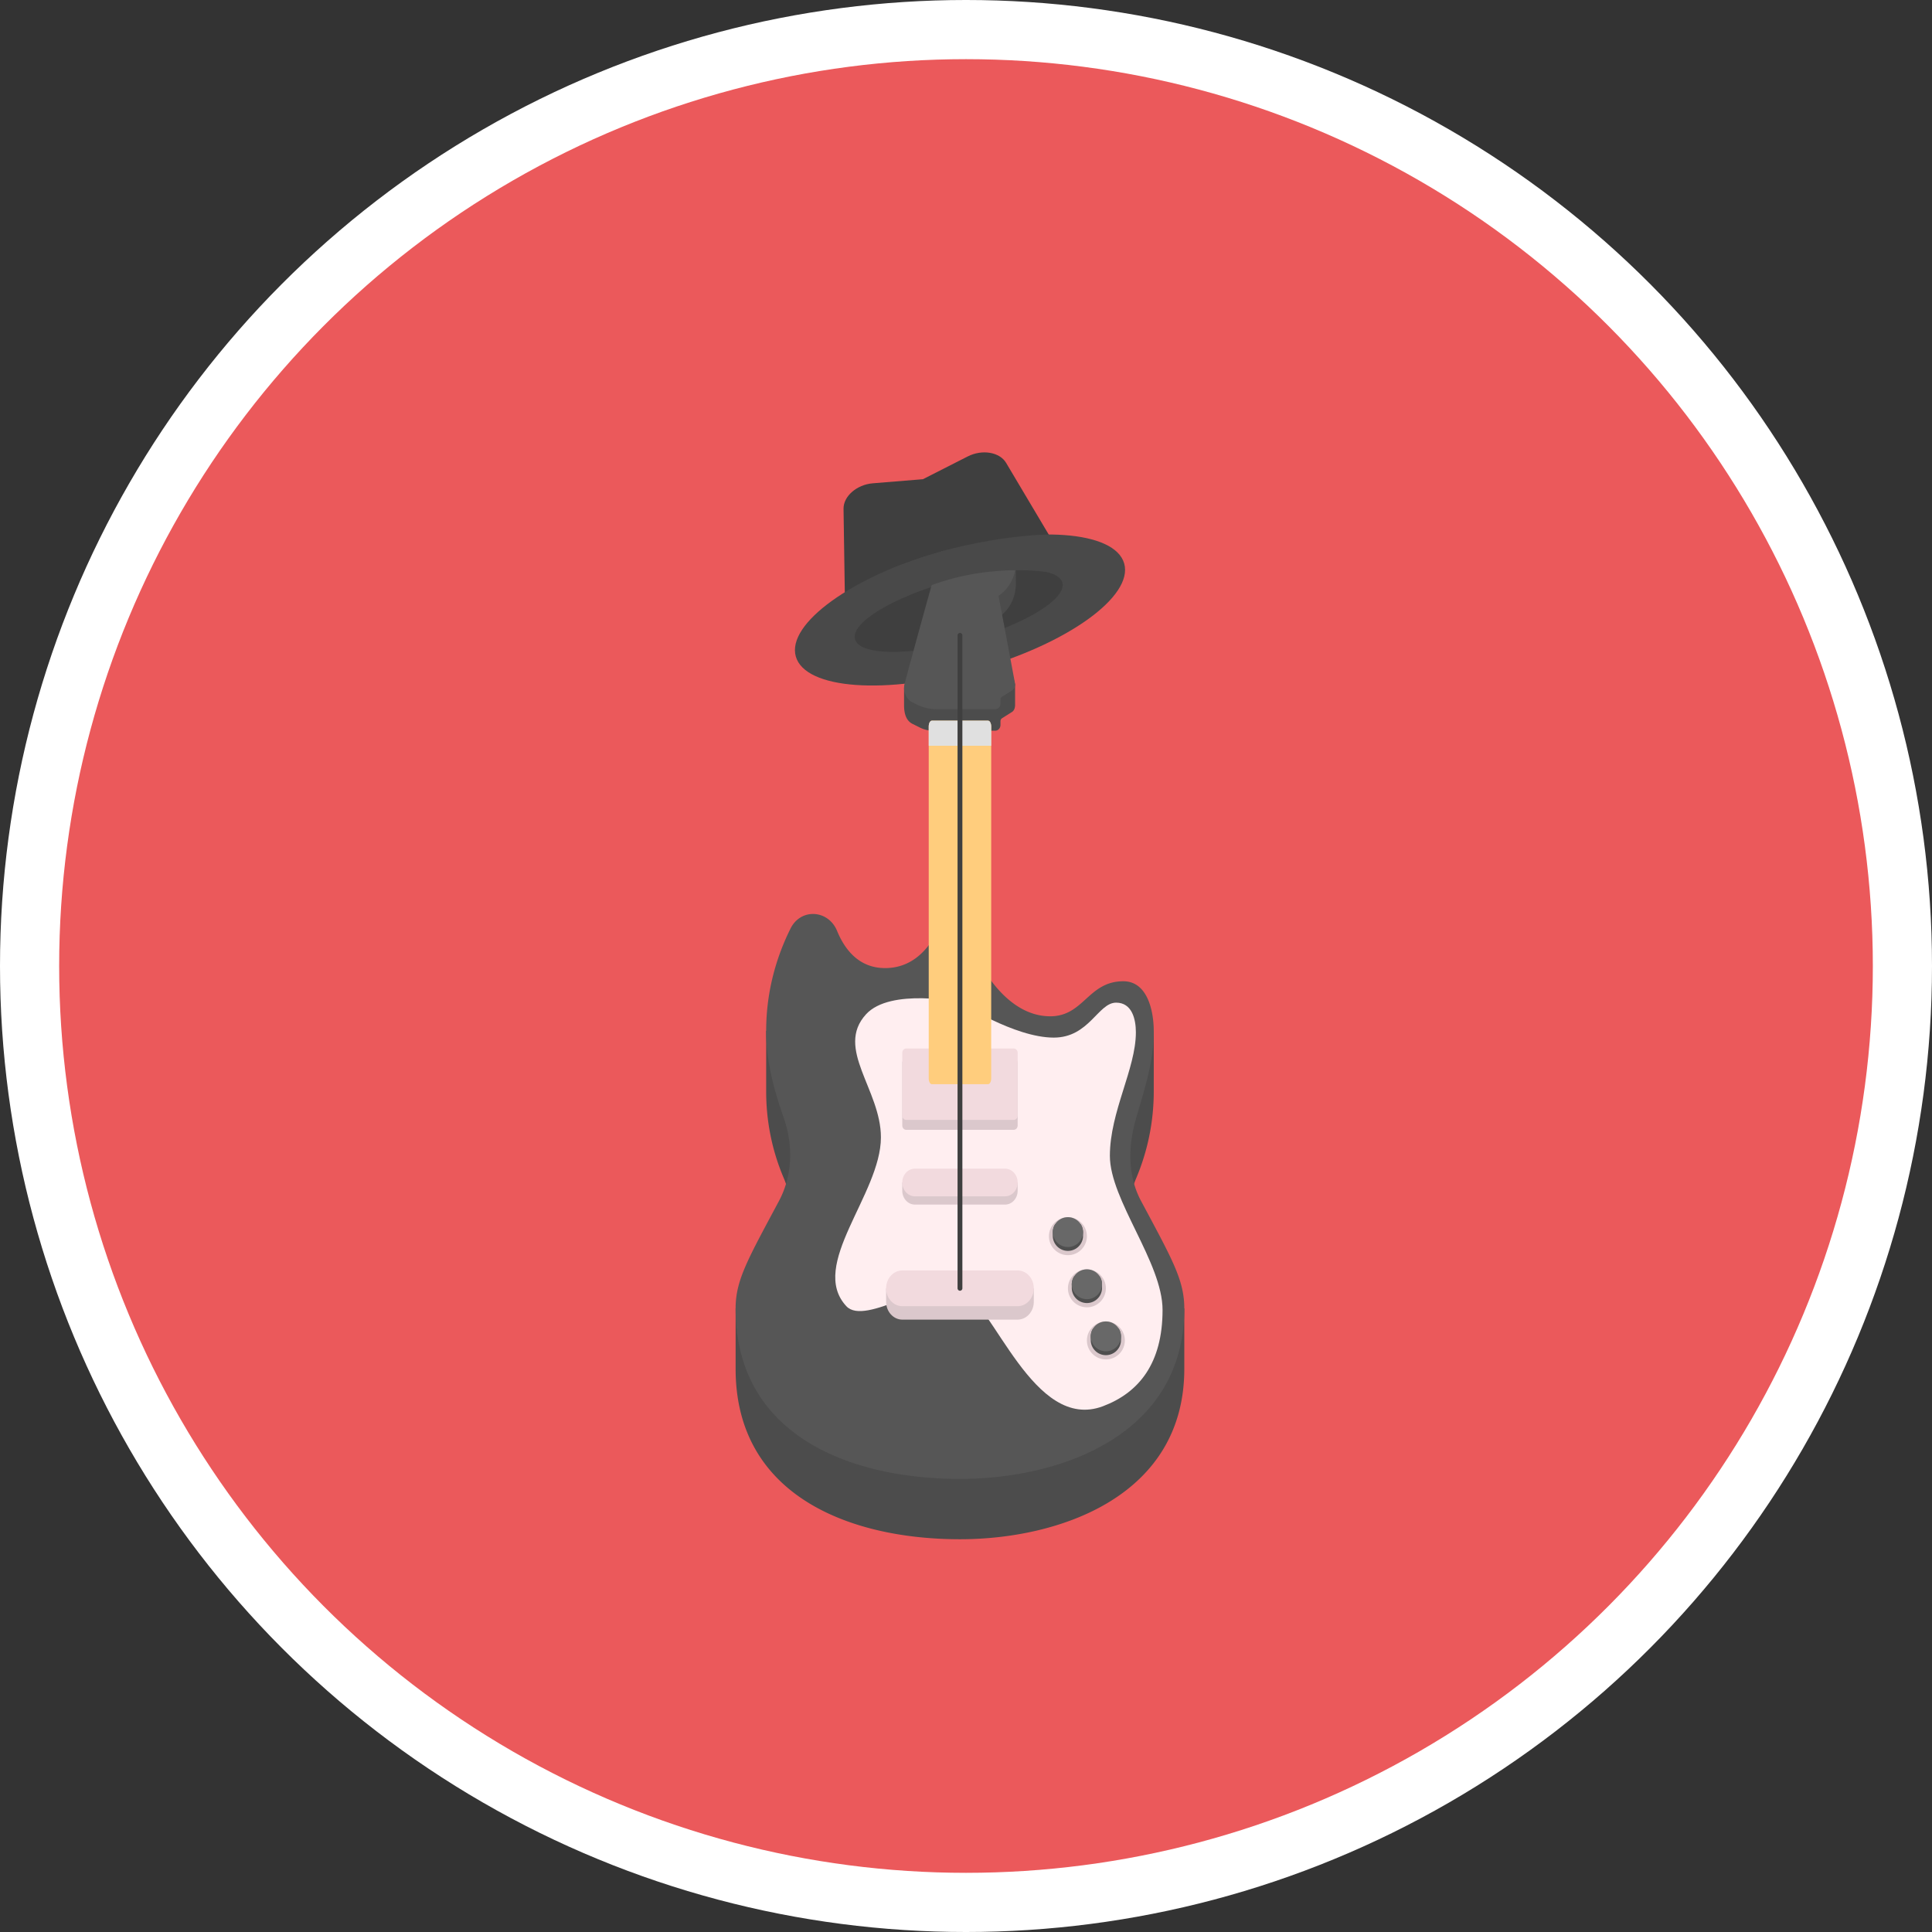 <svg xmlns="http://www.w3.org/2000/svg" version="1.0" viewBox="0 0 300 300"><rect x="0" y="0" width="300" height="300" fill="#333333" stroke="none"/><ellipse cx="150" cy="150" fill="#FFF" rx="150" ry="150"/><circle cx="150" cy="150" r="140.813" fill="#EB595B"/><path fill="#3F3F3F" d="M166.285 88.784s-3.704 5.143-16.428 8.745-18.574 1.164-18.574 1.164l-.299-19.678c-.03-1.951 2.047-3.764 4.546-3.968l7.783-.636 6.962-3.538c2.235-1.136 4.954-.68 5.951.997l10.059 16.914z"/><ellipse cx="149.066" cy="94.72" fill="#494949" rx="26.498" ry="9.605" transform="rotate(-15.804 149.07 94.71)"/><ellipse cx="148.861" cy="94.863" fill="#3F3F3F" rx="16.686" ry="4.777" transform="rotate(-15.247 148.862 94.86)"/><path fill="#4C4C4C" d="M177.171 195.834c-2.102-3.936-2.505-8.724-.753-12.854a34.617 34.617 0 0 0 2.737-13.485c.003-2.965 0-9.371 0-9.371s-5.31-1.777-6.975.511c-2.679 3.681-4.639 6.543-10.287 6.543-6.899 0-10.349-8.087-12.152-13.817-.795-2.525-.394-7.226-.394-7.226l-1.444.018s-1.386 13.54-10.463 13.54c-3.94 0-6.195-2.703-7.452-5.763-1.36-3.313-11.017 6.165-11.017 6.165v9.371c0 4.794.973 9.342 2.718 13.433 1.773 4.158 1.393 8.978-.724 12.946-2.099 3.935-6.738 7.34-6.738 7.34v9.371c.004 19.762 17.85 26.457 34.836 26.457 15.481 0 34.836-6.695 34.836-26.457v-9.371s-4.459-3.1-6.728-7.351zm-22.122-99.97c1.629-1.091 2.695-3.017 2.695-5.231 0-1.262-.02-3.86-.02-3.86s-3.684-2.317-5.75-2.317c-2.613 0-4.916 1.766-5.711 4.204a.425.425 0 0 0-.022-.018c-2.414 7.294-3.566 10.941-5.861 18.235v2.595c0 1.279.291 2.42 1.313 2.931l1.182.588a4.587 4.587 0 0 0 2.041.477h9.604c.462 0 .834-.401.834-.895v-.585c0-.189.093-.364.245-.46.62-.389.927-.583 1.54-.972.363-.23.485-.673.485-1.145v-3.112a2234.057 2234.057 0 0 0-2.575-10.435z"/><path fill="#565656" d="M155.049 92.522c2.018-1.351 3.179-3.985 2.503-6.859-.497-2.119-2.07-3.828-4.077-4.353-3.196-.837-6.267 1.112-7.212 4.009a.425.425 0 0 0-.022-.018c-2.375 8.332-3.51 12.498-5.768 20.83-.318 1.171.198 2.42 1.221 2.931l.67.334c.968.481 2.031.73 3.128.73h9.027c.462 0 .834-.4.834-.895v-.584c0-.189.093-.364.245-.46.62-.389.927-.583 1.54-.972.363-.23.549-.686.466-1.134a3625.455 3625.455 0 0 0-2.555-13.559zm22.122 93.942c-2.102-3.936-2.008-8.547-.753-12.854 1.297-4.453 2.734-8.738 2.737-13.485.003-2.965-.894-7.755-4.722-7.755-5.479 0-6.125 5.439-11.348 5.439-6.899 0-11.542-8.087-13.345-13.817-.795-2.525-.394-7.226-.394-7.226l-1.444.018s-1.386 13.54-10.463 13.54c-3.94 0-6.195-2.703-7.452-5.763-1.36-3.313-5.635-3.581-7.227-.39-2.012 4.033-3.79 9.434-3.79 15.926 0 4.794 1.27 9.311 2.718 13.433 1.498 4.265 1.393 8.978-.724 12.946-4.855 9.102-6.739 12.293-6.738 16.711.004 19.762 17.85 26.457 34.836 26.457 15.481 0 34.836-6.695 34.836-26.457.001-4.42-1.875-7.636-6.727-16.723z"/><path fill="#FFEEF0" d="M149.063 155.624s8.43 5.495 14.562 5.495c5.506 0 6.876-5.428 9.686-5.428 2.473 0 3.067 2.567 3.067 4.607 0 5.678-4.037 12.333-4.037 19.181 0 6.847 8.18 16.574 8.18 23.928 0 8.281-3.659 12.844-9.258 14.952-10.761 4.051-16.984-15.935-22.199-18.311-4.272-1.946-14.693 5.947-17.644 2.777-5.933-6.372 5.368-17.382 5.368-26.218 0-7.401-7.166-13.797-2.313-19.107 3.784-4.141 14.588-1.876 14.588-1.876z"/><path fill="#DBC8CC" d="M157.415 175.437h-16.704c-.335 0-.606-.297-.606-.663v-9.76c0-.366.271-.663.606-.663h16.704c.335 0 .606.297.606.663v9.76c0 .366-.271.663-.606.663z"/><path fill="#F2DADE" d="M157.415 173.896h-16.704c-.335 0-.606-.297-.606-.663v-9.76c0-.366.271-.663.606-.663h16.704c.335 0 .606.297.606.663v9.76c0 .367-.271.663-.606.663z"/><path fill="#FFCD7D" d="M153.913 112.808v54.644c0 .503-.214.901-.486.901h-8.729c-.272 0-.486-.397-.486-.901v-54.644c0-.491.214-.902.486-.902h8.729c.272 0 .486.411.486.902z"/><path fill="#E0E0E0" d="M153.913 112.808v2.995h-9.701v-2.995c0-.491.214-.902.486-.902h8.729c.272 0 .486.411.486.902z"/><path fill="#DBC8CC" d="M158.001 204.913h-17.877c-1.401 0-2.527-1.244-2.527-2.778v-2.086h22.932v2.086c-.001 1.535-1.127 2.778-2.528 2.778zm-1.954-17.862h-13.968c-1.097 0-1.975-.963-1.975-2.15v-1.284h17.917v1.284c0 1.187-.877 2.15-1.974 2.15z"/><path fill="#F2DADE" d="M156.047 185.767h-13.968c-1.097 0-1.975-.963-1.975-2.15 0-1.188.878-2.15 1.975-2.15h13.968c1.097 0 1.975.963 1.975 2.15-.001 1.188-.878 2.15-1.975 2.15zm1.954 17.059h-17.877c-1.401 0-2.527-1.244-2.527-2.777 0-1.534 1.126-2.778 2.527-2.778h17.877c1.401 0 2.527 1.244 2.527 2.778s-1.126 2.777-2.527 2.777z"/><circle cx="168.773" cy="200.052" r="2.947" fill="#DBC8CC"/><path fill="#4F4F4F" d="M171.123 199.451v.602a2.351 2.351 0 0 1-4.7 0v-.602c0-.461.132-.89.363-1.253h.548a2.33 2.33 0 0 1 2.876 0h.548c.233.363.365.792.365 1.253z"/><path fill="#686868" d="M171.123 199.451a2.351 2.351 0 0 1-4.7 0c0-.461.132-.89.363-1.253a2.346 2.346 0 0 1 3.974 0c.231.363.363.792.363 1.253z"/><circle cx="165.825" cy="191.956" r="2.947" fill="#DBC8CC"/><path fill="#4F4F4F" d="M168.176 191.354v.602a2.351 2.351 0 0 1-4.7 0v-.602c0-.461.132-.89.363-1.253h.548a2.33 2.33 0 0 1 2.876 0h.548c.233.363.365.793.365 1.253z"/><path fill="#686868" d="M168.176 191.354a2.351 2.351 0 0 1-4.7 0c0-.461.132-.89.363-1.253a2.346 2.346 0 0 1 3.974 0c.231.363.363.793.363 1.253z"/><circle cx="171.72" cy="208.146" r="2.947" fill="#DBC8CC"/><path fill="#4F4F4F" d="M174.07 207.545v.602a2.351 2.351 0 0 1-4.7 0v-.602c0-.461.132-.89.363-1.253h.548a2.33 2.33 0 0 1 2.876 0h.548c.233.363.365.792.365 1.253z"/><path fill="#686868" d="M174.07 207.545a2.351 2.351 0 0 1-4.7 0c0-.461.132-.89.363-1.253a2.346 2.346 0 0 1 3.974 0c.231.363.363.792.363 1.253z"/><path fill="none" stroke="#3F3F3F" stroke-linecap="round" stroke-miterlimit="10" stroke-width=".75" d="M149.063 200.049V98.658"/><path fill="#494949" d="M162.356 88.797S151.041 87 140.38 92.805l2.11-6.083 6.608-1.993c.601-.181 1.213-.32 1.833-.414l6.985-1.068 4.44 5.55z"/><path fill="#3F3F3F" d="M162.356 82.996s-10.988.25-22.54 4.711l2.674-5.765 6.608-1.993c.601-.181 1.213-.32 1.833-.414l6.985-1.068 4.44 4.529z"/></svg>